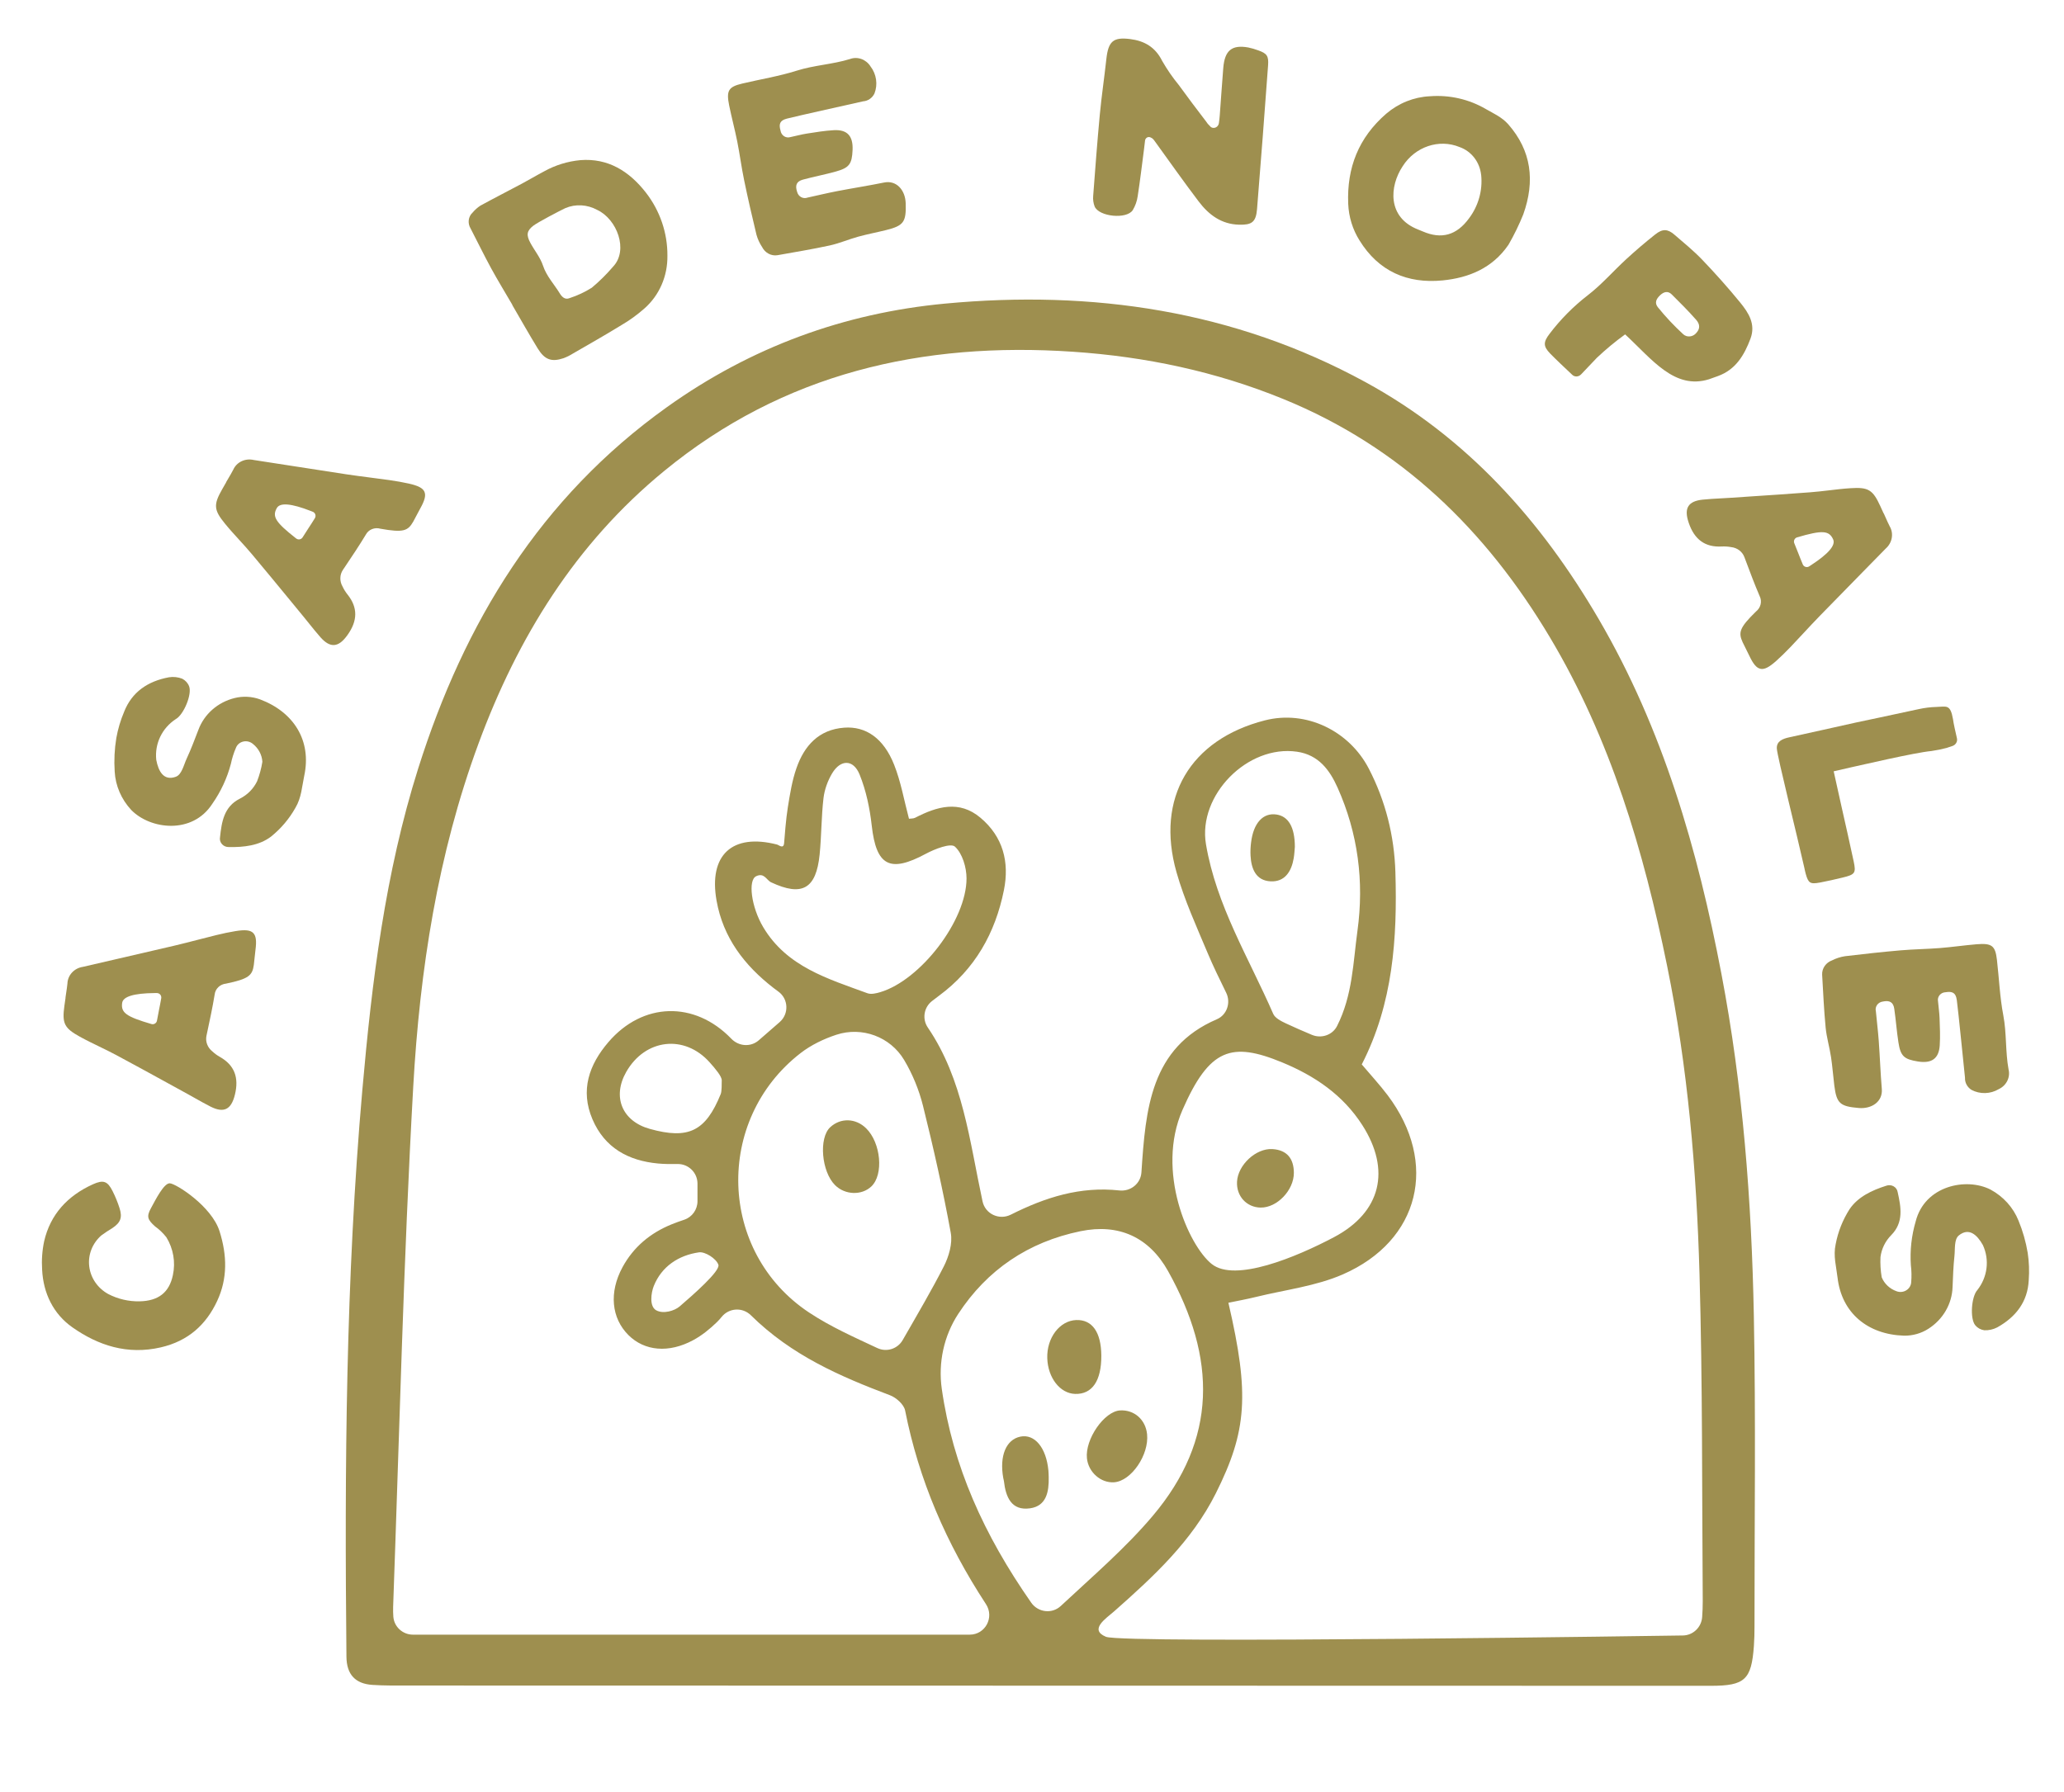 <?xml version="1.0" encoding="UTF-8"?>
<svg id="b" data-name="Layer 2" xmlns="http://www.w3.org/2000/svg" width="114.387" height="99.349" viewBox="0 0 114.387 99.349">
  <g id="c" data-name="Layer 1">
    <g>
      <g>
        <path d="m9.412,65.593c.329.011,2.315,1.259,2.756,2.659.419,1.333.449,2.618-.134,3.866-.608,1.302-1.592,2.217-3.127,2.57-1.849.426-3.459-.106-4.889-1.107-1.069-.749-1.619-1.902-1.683-3.194-.035-.53.002-1.062.112-1.583.341-1.478,1.289-2.519,2.706-3.158.581-.263.811-.168,1.085.376.153.304.282.619.385.941.169.529.06.807-.396,1.113-.212.126-.417.263-.615.409-.495.436-.743,1.07-.667,1.711.076.641.466,1.21,1.051,1.533.534.278,1.133.419,1.74.406,1.042-.021,1.645-.488,1.846-1.456.154-.716.025-1.463-.362-2.096-.18-.229-.392-.433-.631-.605-.413-.372-.478-.542-.221-1.01.261-.478.715-1.388,1.044-1.376Z" fill="#9e8f4f"/>
        <path d="m14.027,51.714c.161.155.199.432.13.954-.023.179-.039.338-.053.478-.012.127-.023.24-.037.342-.083.587-.283.774-1.536,1.035-.339.033-.604.289-.636.614-.114.693-.263,1.392-.408,2.067l-.044.207c-.068.32.055.653.32.865.13.121.274.227.431.315.793.45,1.062,1.134.824,2.092-.107.432-.262.681-.488.784-.214.098-.493.059-.852-.121-.29-.146-.577-.309-.855-.465-.146-.082-.292-.165-.438-.245-.354-.194-.708-.389-1.062-.583-.945-.519-1.921-1.056-2.889-1.573-.307-.165-.625-.319-.934-.469-.355-.172-.723-.35-1.073-.544-.866-.477-.994-.735-.857-1.719l.061-.425v-.036c.01-.08.023-.159.035-.239.026-.173.054-.352.071-.527.017-.467.374-.853.854-.926.602-.139,1.203-.278,1.804-.417,1.069-.246,2.173-.501,3.26-.756.44-.104.886-.219,1.316-.33.333-.086.676-.175,1.016-.258.379-.094.728-.165,1.066-.221.531-.086.812-.057.975.1Zm-5.335,3.333h-.118q-1.729.016-1.804.546c-.077.543.226.762,1.619,1.17.068.021.142.011.2-.026.06-.037.1-.097.111-.165.036-.212.077-.411.115-.604.041-.201.083-.409.121-.638.011-.07-.009-.142-.055-.197-.046-.055-.116-.087-.19-.087h0Z" fill="#9e8f4f"/>
        <path d="m9.752,43.053c.32-.116.432-.652.59-.994.243-.522.445-1.062.652-1.6.324-.876,1.074-1.534,2.01-1.766.458-.114.946-.09,1.397.07,1.901.712,2.871,2.309,2.462,4.228-.129.604-.152,1.221-.492,1.789-.342.611-.801,1.152-1.353,1.596-.659.498-1.503.594-2.341.577-.143.004-.282-.056-.376-.162-.095-.106-.134-.247-.107-.383.09-.841.213-1.691,1.097-2.136.421-.211.756-.549.957-.964.136-.349.234-.711.293-1.081-.023-.385-.214-.745-.526-.992-.147-.124-.346-.173-.532-.13-.187.042-.338.17-.405.343-.125.287-.219.586-.282.893-.209.792-.557,1.54-1.029,2.214-1.106,1.716-3.435,1.427-4.493.343-.549-.591-.874-1.343-.917-2.126-.041-.624-.011-1.248.09-1.862.089-.499.234-.985.431-1.451.432-1.102,1.314-1.7,2.489-1.917.245-.038.498-.011.731.079.175.09.312.237.381.416.179.444-.303,1.585-.733,1.821-.765.499-1.18,1.363-1.086,2.261.122.647.419,1.185,1.094.935Z" fill="#9e8f4f"/>
        <path d="m23.52,27.257c.092.204.024.475-.233.934-.088.158-.162.3-.226.424-.059.114-.111.215-.162.304-.295.515-.55.614-1.81.39-.327-.096-.669.044-.819.334-.363.601-.761,1.194-1.146,1.768l-.118.175c-.183.272-.192.627-.024.922.076.161.17.313.283.453.568.713.564,1.447-.013,2.248-.259.36-.496.533-.744.546-.235.012-.479-.129-.746-.429-.215-.243-.421-.501-.621-.749-.105-.131-.21-.262-.316-.391-.257-.312-.514-.624-.77-.937-.685-.832-1.391-1.693-2.097-2.533-.223-.267-.461-.528-.692-.782-.266-.291-.541-.593-.794-.903-.626-.765-.649-1.052-.157-1.914l.213-.371.013-.035c.04-.069.082-.138.122-.208.089-.15.181-.307.262-.464.189-.426.664-.651,1.137-.541.61.095,1.219.189,1.829.283,1.083.17,2.203.344,3.307.511.448.068.904.126,1.345.183.341.044.693.089,1.039.138.386.055.737.118,1.072.192.524.117.775.25.868.454Zm-6.19,1.11l-.11-.043q-1.61-.629-1.877-.165c-.273.476-.074.791,1.068,1.688.056.044.127.062.196.05.069-.013.128-.054.164-.112.113-.184.224-.354.332-.518.112-.172.229-.349.349-.547.036-.061.044-.134.022-.203-.023-.068-.076-.124-.144-.151h0Z" fill="#9e8f4f"/>
        <path d="m28.396,16.9c-.394-.675-.802-1.342-1.176-2.026-.396-.727-.758-1.473-1.139-2.208-.178-.292-.131-.664.112-.884.124-.147.268-.276.429-.382.757-.415,1.527-.806,2.289-1.213.425-.227.838-.475,1.264-.699.611-.337,1.287-.545,1.988-.611,1.531-.121,2.707.61,3.632,1.799.78,1.002,1.202,2.238,1.193,3.493.018,1.137-.448,2.205-1.275,2.931-.396.35-.824.66-1.28.926-.882.543-1.784,1.052-2.68,1.571-.163.103-.335.188-.516.257-.664.225-1.047.094-1.434-.535-.488-.794-.944-1.608-1.413-2.413l.007-.005Zm1.167-4.394c-.375.289-.406.522-.167.962.228.421.549.809.696,1.253.198.596.616,1.027.927,1.537.127.21.299.369.545.268.434-.141.848-.335,1.233-.577.424-.354.819-.745,1.179-1.167.871-.919.214-2.635-.874-3.144-.557-.305-1.208-.342-1.773-.1-.325.154-1.52.779-1.766.969h0Z" fill="#9e8f4f"/>
        <path d="m43.609,6.576c-.38.097-.46.29-.352.664.018.127.089.24.194.31.104.069.232.087.349.05.307-.063.609-.148.918-.196.497-.077.995-.16,1.497-.188.741-.04,1.068.324,1.035,1.094-.033.781-.18.99-.929,1.199-.603.168-1.219.284-1.823.448-.36.098-.444.32-.32.684.032.124.113.229.223.288s.238.068.353.024c.541-.117,1.079-.249,1.623-.354.871-.168,1.749-.304,2.618-.481.693-.142,1.177.427,1.198,1.147.033,1.032-.102,1.244-1.083,1.488-.514.128-1.036.226-1.545.366-.531.146-1.044.369-1.579.487-.96.209-1.932.368-2.9.541-.345.055-.688-.129-.851-.455-.139-.209-.245-.439-.312-.682-.243-1.003-.474-2.009-.683-3.019-.148-.712-.24-1.435-.382-2.147-.133-.666-.31-1.323-.446-1.988-.169-.834-.046-1.04.723-1.224,1.007-.239,2.036-.403,3.021-.715.966-.306,1.979-.346,2.94-.642.423-.16.902.011,1.15.41.328.426.411.999.217,1.496-.121.251-.359.416-.63.436-.68.156-3.501.776-4.225.959Z" fill="#9e8f4f"/>
        <path d="m69.665,11.594c-.061.733-.302.878-.994.861-.977-.023-1.677-.543-2.242-1.289-.816-1.078-1.599-2.185-2.392-3.284-.116-.162-.146-.213-.291-.272-.061-.023-.129-.018-.185.018-.056.034-.093.094-.102.161-.019.161-.036.318-.057.476-.114.871-.216,1.744-.351,2.611-.038.273-.132.536-.273.771-.335.521-1.872.369-2.113-.201-.071-.186-.1-.387-.081-.586.113-1.506.227-3.013.368-4.517.097-1.023.25-2.043.361-3.065.109-.993.382-1.23,1.318-1.113.785.099,1.391.438,1.776,1.211.271.472.578.919.921,1.336.493.678.994,1.348,1.505,2.011.034.044.065.092.1.139l.179.186.004.002c.085.051.189.053.277.006s.147-.137.159-.239c.019-.139.036-.275.046-.414.067-.878.123-1.758.195-2.636.08-.976.475-1.297,1.385-1.136.188.039.373.093.554.161.473.167.583.304.545.822-.195,2.662-.396,5.323-.613,7.982Z" fill="#9e8f4f"/>
        <path d="m83.6,13.567c-.895,1.308-2.214,1.835-3.652,1.977-1.948.19-3.544-.499-4.604-2.218-.379-.602-.595-1.3-.626-2.026-.082-2.002.577-3.672,2.106-4.996.688-.587,1.537-.927,2.416-.968,1.09-.084,2.17.162,3.106.709.438.251.896.453,1.243.847,1.279,1.458,1.495,3.133.831,4.993-.234.579-.508,1.142-.82,1.683Zm-1.516-3.877c-.079-.713-.54-1.307-1.193-1.538-1.139-.47-2.465-.022-3.155,1.063-.736,1.108-.863,2.834.851,3.506.09.035.179.073.268.11,1.027.443,1.87.218,2.562-.733.52-.69.76-1.556.669-2.408Z" fill="#9e8f4f"/>
        <path d="m87.62,20.755c-.063.067-.15.107-.24.112-.091.005-.178-.026-.242-.087-.34-.317-.945-.89-1.233-1.188-.379-.394-.384-.627-.025-1.092.606-.799,1.315-1.515,2.108-2.128.772-.593,1.422-1.347,2.145-2.011.517-.475,1.051-.931,1.6-1.366.404-.321.688-.31,1.059.01.527.453,1.069.896,1.549,1.396.729.764,1.435,1.552,2.101,2.369.456.561.873,1.191.57,2.001-.339.906-.815,1.72-1.807,2.076-.133.048-.492.176-.492.176-1.915.595-3.151-1.102-4.648-2.488-.548.397-1.071.831-1.564,1.296-.24.253-.628.66-.878.923Zm4.374-4.381c-.203.197-.307.405-.122.649.434.537.906,1.04,1.414,1.506.101.091.235.134.373.118.139-.015.267-.086.354-.196.194-.212.223-.457-.015-.727-.43-.487-.89-.948-1.352-1.405-.209-.208-.438-.151-.652.055Z" fill="#9e8f4f"/>
        <path d="m97.566,37.072c-.22-.044-.4-.257-.624-.733-.076-.163-.148-.305-.213-.431-.058-.113-.11-.215-.152-.308-.246-.54-.179-.805.736-1.699.269-.21.354-.568.206-.859-.277-.646-.528-1.313-.77-1.961l-.074-.197c-.115-.308-.398-.521-.735-.557-.175-.032-.354-.044-.533-.034-.91.048-1.505-.384-1.82-1.318-.142-.421-.145-.714-.01-.923.127-.198.383-.314.782-.356.323-.034.652-.052.971-.069.167-.009.334-.019.501-.029.403-.027.806-.055,1.209-.081,1.075-.071,2.188-.145,3.281-.229.347-.026.698-.067,1.038-.107.393-.047.797-.095,1.197-.12.986-.064,1.233.084,1.647.986l.178.391.021.029c.033.073.065.147.099.221.07.16.144.325.225.483.236.401.144.919-.222,1.239-.432.44-.864.881-1.295,1.321-.769.783-1.562,1.592-2.34,2.392-.316.324-.629.661-.932.987-.234.251-.476.511-.717.764-.27.282-.524.53-.78.76-.4.357-.654.484-.874.44Zm2.7-5.679l.1-.064q1.448-.943,1.227-1.43c-.228-.499-.601-.521-1.994-.114-.068.02-.125.067-.154.13-.03.063-.032.136-.005.198.084.198.157.388.228.571.075.19.151.389.242.602.027.065.083.114.152.137.068.021.145.011.206-.029h0Z" fill="#9e8f4f"/>
        <path d="m100.859,48.921c-.543.101-.641.032-.788-.493-.032-.116-.055-.235-.081-.353-.382-1.713-1.493-6.136-1.518-6.582-.023-.413.332-.546.705-.626,1.23-.267,2.458-.545,3.687-.818.002.009,2.279-.488,3.481-.743.319-.07.644-.11.97-.119.552-.011.771-.178.921.682.025.212.14.722.218,1.057.041.18-.066.363-.249.425l-.327.109c-.273.072-.551.129-.831.169-.956.09-3.92.791-4.482.91-.134.028-.499.115-.942.216.146.653.289,1.308.435,1.961.226,1.011.458,2.02.673,3.032.138.65.076.73-.615.897-.416.1-.834.197-1.255.276Z" fill="#9e8f4f"/>
        <path d="m108.444,55.429c-.051-.389-.233-.491-.618-.428-.129.004-.249.061-.331.157-.081.096-.114.221-.09.341.026.312.075.622.086.934.018.503.042,1.007.01,1.508-.047.741-.448,1.022-1.209.899-.772-.124-.963-.294-1.082-1.062-.096-.618-.139-1.244-.23-1.862-.054-.369-.266-.479-.641-.397-.127.018-.241.086-.313.188-.072.103-.096.229-.065.347.052.551.12,1.101.16,1.653.064.884.095,1.771.169,2.655.059.705-.562,1.119-1.282,1.056-1.029-.089-1.225-.247-1.351-1.249-.066-.525-.102-1.055-.182-1.578-.082-.544-.243-1.079-.297-1.624-.095-.978-.138-1.961-.195-2.942-.014-.35.21-.669.554-.792.224-.114.465-.191.714-.229,1.025-.124,2.052-.235,3.081-.325.725-.063,1.453-.07,2.179-.127.678-.054,1.352-.153,2.029-.21.849-.07,1.039.076,1.13.861.119,1.027.16,2.068.354,3.082.189.995.11,2.006.29,2.994.109.439-.117.895-.544,1.094-.462.276-1.041.291-1.512.04-.235-.149-.371-.405-.358-.676-.075-.693-.357-3.567-.454-4.307Z" fill="#9e8f4f"/>
        <path d="m108.557,68.484c-.266.213-.2.756-.241,1.131-.062.572-.081,1.149-.105,1.725-.027.933-.527,1.798-1.341,2.317-.397.255-.867.388-1.346.382-2.029-.064-3.46-1.267-3.687-3.216-.07-.612-.246-1.205-.105-1.852.129-.688.391-1.349.771-1.945.465-.684,1.234-1.045,2.033-1.299.135-.05.286-.037.409.033.124.07.206.191.225.328.184.826.339,1.671-.356,2.375-.331.335-.54.763-.598,1.22-.018.374.006.749.068,1.119.145.356.441.636.815.771.179.07.383.053.546-.048.164-.1.266-.27.274-.455.026-.312.02-.625-.019-.936-.055-.817.035-1.638.267-2.428.5-1.98,2.799-2.453,4.147-1.766.71.384,1.258.991,1.551,1.72.238.577.409,1.179.511,1.792.075.501.094,1.009.056,1.514-.057,1.182-.702,2.032-1.746,2.614-.22.114-.468.17-.718.159-.194-.028-.371-.125-.494-.271-.312-.363-.221-1.599.112-1.96.564-.719.682-1.67.306-2.49-.322-.575-.776-.988-1.336-.534Z" fill="#9e8f4f"/>
      </g>
      <g>
        <path d="m22.674,93.432c-.678,0-1.358.01-2.034-.035-.951-.063-1.43-.58-1.44-1.558-.106-10.485-.039-20.965.881-31.422.53-6.029,1.265-12.021,3.095-17.819,2.551-8.084,6.754-15.007,13.798-20.039,4.65-3.321,9.809-5.206,15.414-5.731,8.139-.762,15.988.374,23.278,4.349,5.642,3.077,9.743,7.674,12.939,13.148,3.559,6.097,5.483,12.772,6.795,19.65,1.194,6.258,1.674,12.593,1.798,18.947.112,5.734.034,11.472.037,17.209,0,.37-.007.741-.034,1.11-.136,1.869-.497,2.206-2.388,2.206-12.208.002-60.301-.013-72.139-.015Zm70.573-2.774c.577,0,1.048-.451,1.087-1.027.02-.298.034-.586.032-.873-.044-6.046-.007-12.095-.179-18.137-.163-5.736-.648-11.456-1.798-17.094-1.3-6.374-3.129-12.562-6.496-18.204-3.546-5.941-8.253-10.539-14.754-13.198-3.757-1.537-7.648-2.354-11.667-2.627-8.358-.567-16.047,1.178-22.67,6.615-4.913,4.033-8.112,9.22-10.284,15.106-2.264,6.136-3.253,12.551-3.617,19.023-.54,9.605-.766,19.227-1.114,28.842-.006.175,0,.35.011.523.039.568.518,1.005,1.087,1.005h30.855c.868,0,1.378-.963.903-1.69-2.211-3.38-3.721-6.89-4.482-10.738-.065-.329-.49-.711-.834-.841-2.765-1.046-5.454-2.206-7.713-4.435-.463-.457-1.211-.415-1.621.091-.083.102-.167.198-.258.286-.392.382-.834.741-1.314,1-1.358.736-2.702.607-3.591-.277-.951-.946-1.083-2.373-.334-3.758.613-1.132,1.55-1.906,2.73-2.385.232-.094.469-.178.696-.254.44-.148.733-.564.733-1.028v-.973c0-.607-.499-1.097-1.106-1.087-.379.006-.732.005-1.083-.028-1.644-.154-2.956-.868-3.632-2.452-.688-1.613-.185-3.029.883-4.276,1.903-2.222,4.777-2.293,6.805-.197.002.003.005.005.007.008.411.426,1.073.478,1.52.089l1.159-1.009c.527-.458.492-1.289-.075-1.697-.089-.064-.177-.13-.264-.197-1.61-1.246-2.793-2.785-3.157-4.84-.449-2.535.87-3.745,3.351-3.11.099.025.365.27.393-.081s.1-1.326.207-1.989c.118-.728.234-1.469.476-2.161.433-1.243,1.232-2.142,2.648-2.247,1.195-.088,2.18.581,2.763,2.047.381.957.557,1.997.826,3.002.115-.017.244-.005.341-.055,1.21-.625,2.443-.992,3.622,0,1.247,1.051,1.613,2.449,1.298,4.015-.48,2.383-1.608,4.382-3.594,5.848-.132.098-.263.198-.396.302-.448.351-.548.991-.228,1.461,1.958,2.878,2.312,6.285,3.034,9.637.151.702.925,1.06,1.567.738,1.922-.966,3.853-1.577,6.015-1.342.623.068,1.183-.378,1.224-1.003.231-3.501.5-6.907,4.18-8.486.56-.24.786-.92.518-1.468-.371-.758-.721-1.472-1.028-2.203-.619-1.475-1.29-2.944-1.726-4.477-1.171-4.119.759-7.361,4.897-8.42,2.29-.586,4.677.58,5.763,2.68.925,1.788,1.41,3.718,1.471,5.736.11,3.662-.128,7.275-1.864,10.655.498.59.999,1.13,1.44,1.715,2.816,3.744,1.791,8.056-2.491,9.925-1.498.654-3.196.852-4.806,1.248-.506.125-1.021.217-1.534.324,1.182,5.086,1.027,7.114-.695,10.559-1.33,2.66-3.459,4.621-5.636,6.545-.44.389-1.415,1.01-.456,1.411s31.95-.072,31.95-.072Zm-36.1-1.823c.381.547,1.154.642,1.641.188,1.825-1.7,3.602-3.226,5.095-4.993,3.591-4.251,3.544-8.749.85-13.573-1.051-1.88-2.73-2.646-4.848-2.21-2.893.595-5.18,2.137-6.783,4.59-.797,1.22-1.114,2.71-.908,4.153.614,4.291,2.338,8.097,4.953,11.844Zm-8.523-14.109c.512.241,1.123.046,1.404-.445.855-1.489,1.604-2.763,2.275-4.076.282-.552.496-1.281.389-1.866-.431-2.361-.958-4.708-1.538-7.037-.22-.885-.582-1.768-1.049-2.55-.766-1.283-2.332-1.861-3.752-1.395-.698.229-1.403.568-1.982,1.016-4.787,3.705-4.576,11.035.468,14.382,1.209.802,2.557,1.394,3.784,1.971Zm18.529-4.661c1.284,1.033,4.668-.371,6.773-1.484,2.618-1.384,3.168-3.724,1.574-6.213-1.075-1.678-2.641-2.734-4.442-3.477-2.805-1.158-4.029-.778-5.523,2.629-1.493,3.406.332,7.513,1.617,8.546Zm5.552-12.702c.519.22,1.139.016,1.394-.487.866-1.708.89-3.533,1.131-5.278.377-2.729.032-5.408-1.104-7.944-.439-.98-1.056-1.812-2.244-1.985-2.74-.399-5.506,2.41-5.047,5.129.573,3.399,2.38,6.31,3.727,9.402.103.236.44.404.704.529.461.218.931.419,1.438.634Zm-30.801-8.791c-.458.216-.273,1.701.393,2.821,1.308,2.199,3.588,2.86,5.774,3.663.205.075.489.008.716-.06,2.225-.667,4.778-3.965,4.778-6.305,0-.609-.229-1.382-.643-1.761-.231-.212-1.116.129-1.612.396-1.993,1.073-2.747.674-2.998-1.559-.108-.963-.312-1.947-.675-2.839-.344-.845-1.051-.841-1.518-.064-.247.411-.425.905-.481,1.379-.121,1.035-.11,2.085-.214,3.123-.191,1.91-.975,2.344-2.685,1.544-.268-.125-.378-.556-.836-.339Zm-1.905,11.314c.006-.219-.35-.64-.67-.999-1.398-1.565-3.576-1.305-4.622.53-.788,1.382-.232,2.731,1.304,3.159,2.144.598,3.094.133,3.93-1.927.067-.166.051-.545.058-.763Zm-.186,10.22c-.119-.343-.739-.735-1.075-.687-1.123.161-2.069.776-2.506,1.868-.148.371-.258,1.129.137,1.346s1.017.028,1.301-.218c.726-.627,2.262-1.966,2.143-2.309Z" fill="#9e8f4f"/>
        <path d="m62.075,78.182c.782-.045,1.412.508,1.496,1.314.12,1.145-.876,2.602-1.825,2.669-.737.052-1.427-.556-1.508-1.328-.111-1.059.959-2.605,1.837-2.655Z" fill="#9e8f4f"/>
        <path d="m61.035,75.144c.008,1.399-.508,2.153-1.454,2.123-.833-.027-1.506-.889-1.541-1.977-.037-1.129.688-2.085,1.605-2.118.884-.032,1.382.674,1.39,1.971Z" fill="#9e8f4f"/>
        <path d="m58.119,81.89c.018.794-.123,1.588-1.029,1.718-1.039.15-1.352-.626-1.452-1.503-.007-.061-.028-.12-.038-.181-.217-1.222.157-2.126.947-2.289.796-.164,1.44.615,1.556,1.886.011.123.012.246.016.369Z" fill="#9e8f4f"/>
        <path d="m69.87,66.939c-.785-.011-1.355-.634-1.314-1.435.048-.928,1.047-1.862,1.958-1.808.815.048,1.19.535,1.192,1.316.003.968-.938,1.939-1.836,1.926Z" fill="#9e8f4f"/>
        <path d="m71.76,46.953c-.014.141-.022.386-.063.624-.125.73-.492,1.319-1.285,1.277-.812-.043-1.069-.698-1.107-1.429-.013-.241,0-.486.03-.727.13-1.077.664-1.659,1.406-1.548.662.1,1.02.697,1.02,1.802Z" fill="#9e8f4f"/>
        <path d="m46.012,62.483c.575-.532,1.413-.506,1.99.062.821.807.979,2.565.29,3.22-.536.509-1.455.479-2.008-.065-.759-.747-.918-2.62-.272-3.217Z" fill="#9e8f4f"/>
      </g>
    </g>
  </g>
</svg>